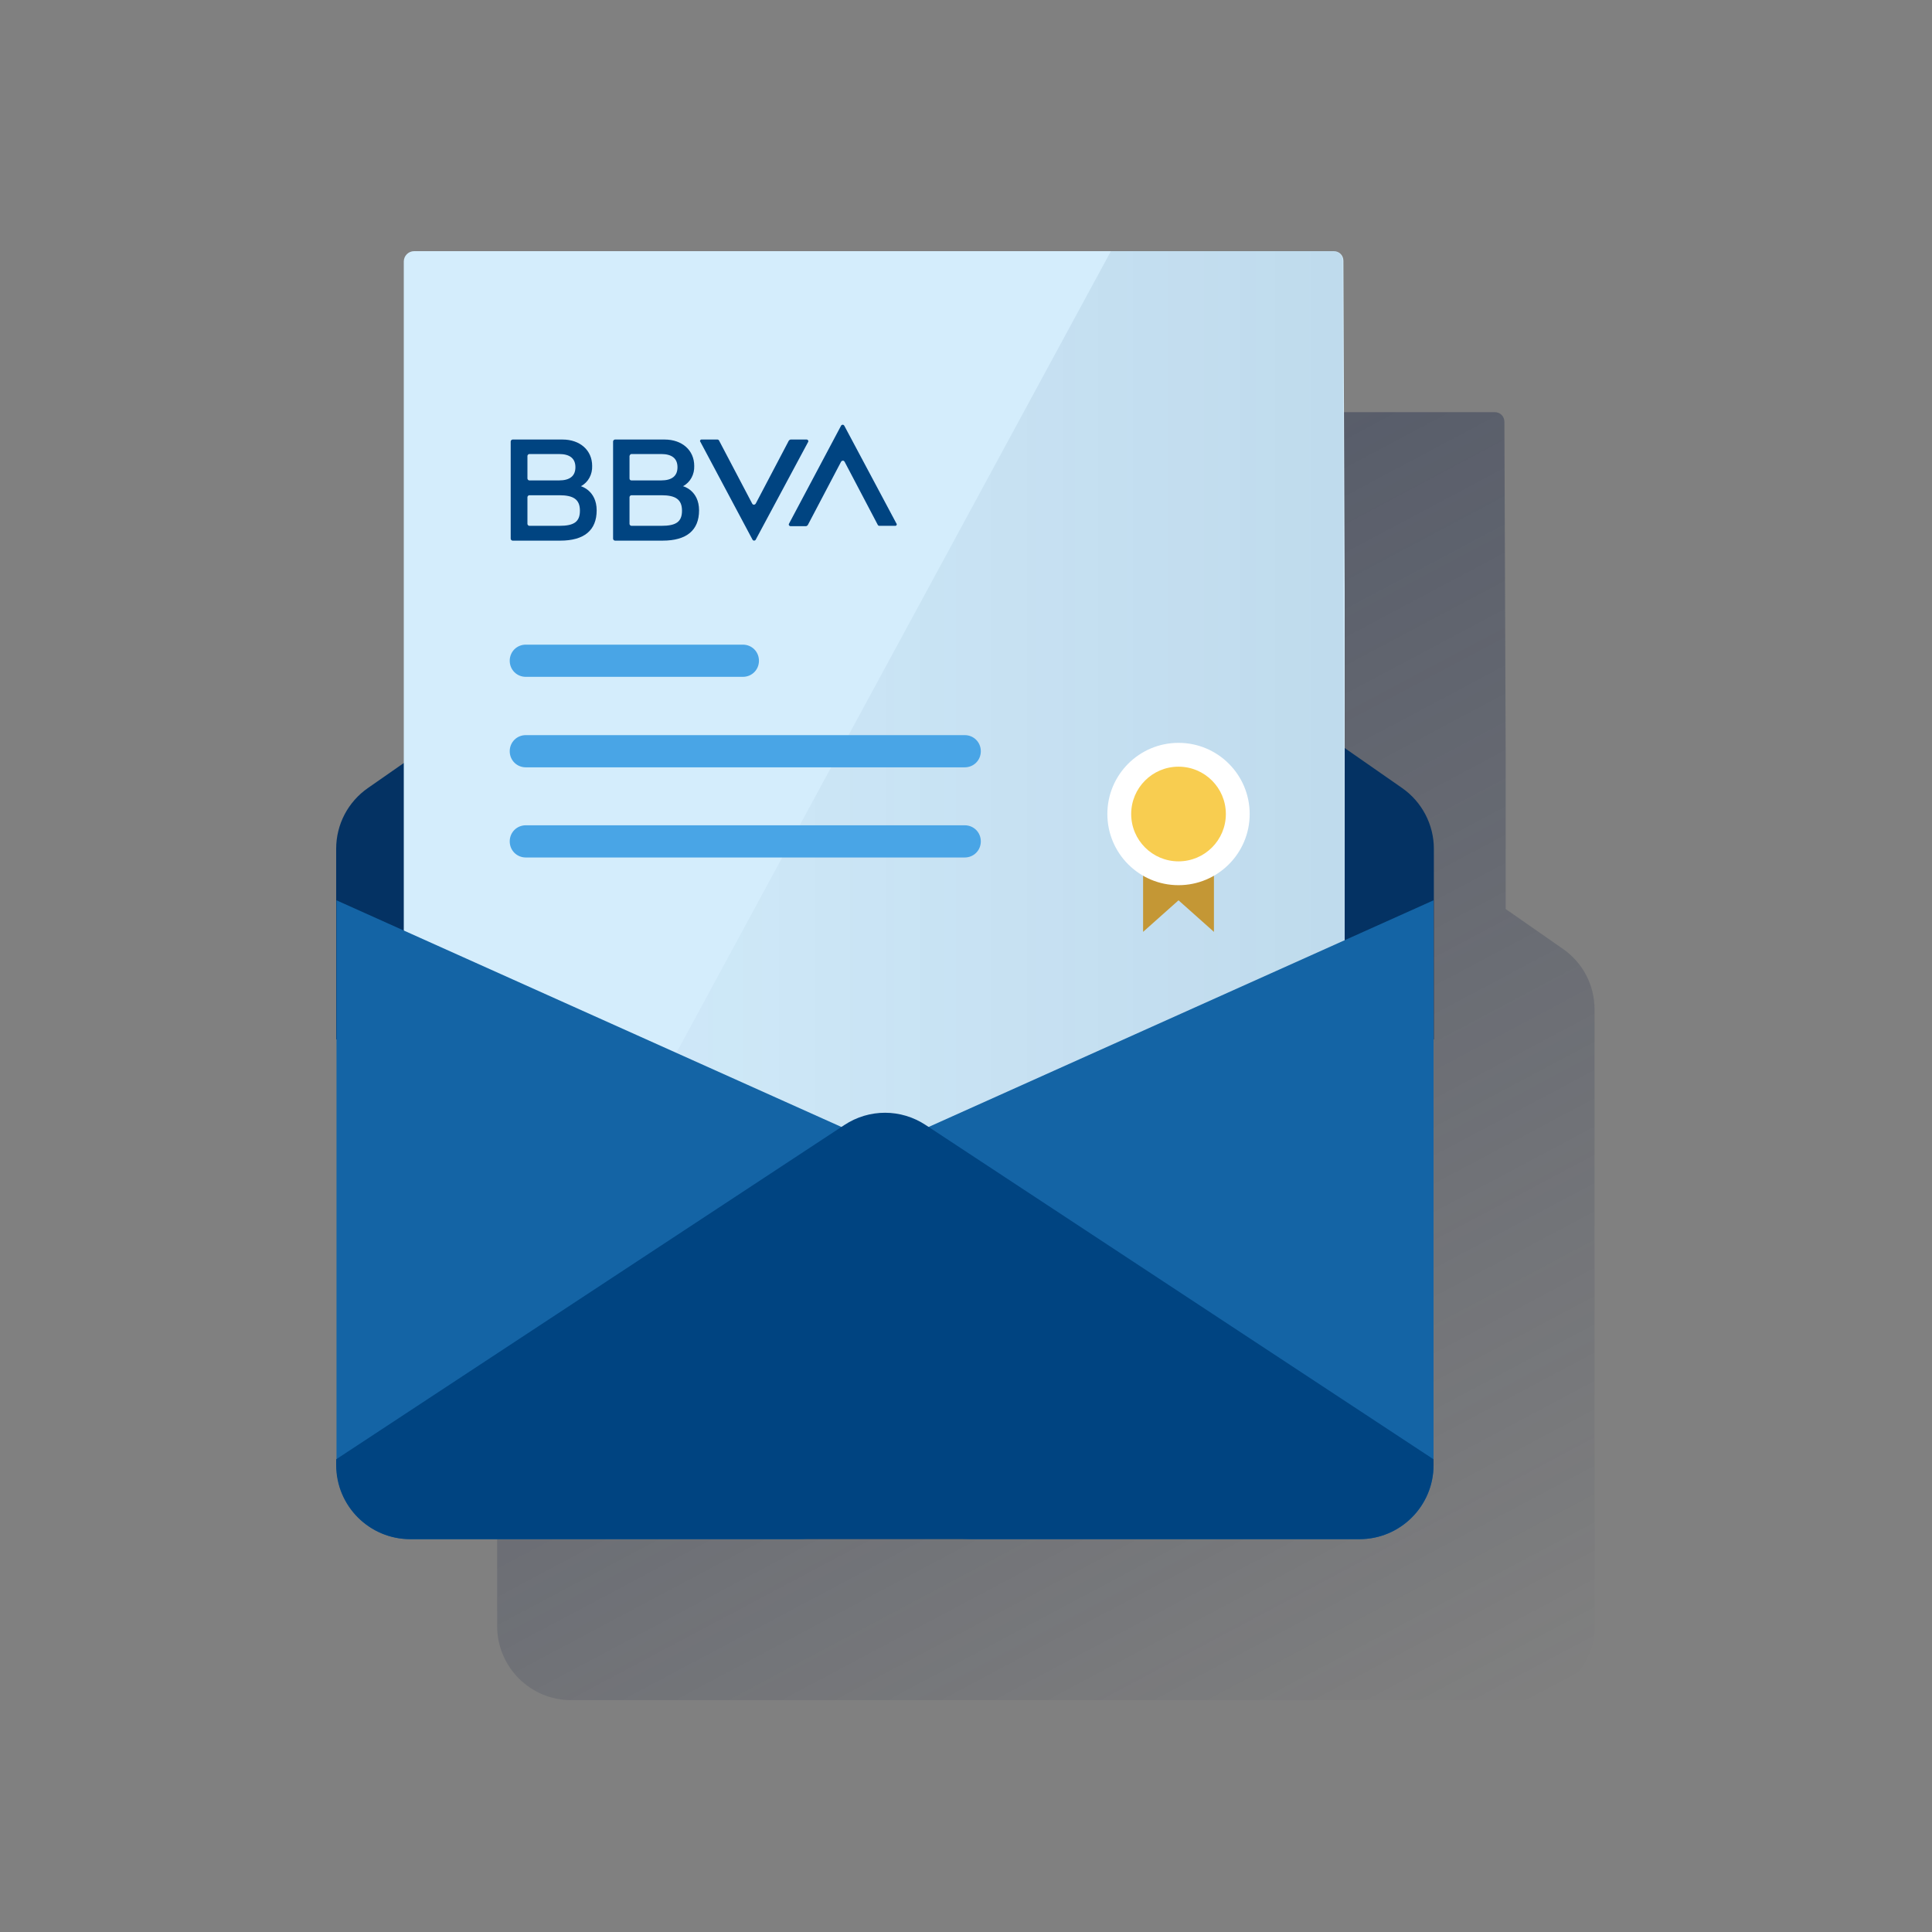 <?xml version="1.0" encoding="utf-8"?>
<!-- Generator: Adobe Illustrator 23.0.1, SVG Export Plug-In . SVG Version: 6.00 Build 0)  -->
<svg version="1.1" id="Capa_1" xmlns="http://www.w3.org/2000/svg" xmlns:xlink="http://www.w3.org/1999/xlink" x="0px" y="0px"
	 viewBox="0 0 600 600" style="enable-background:new 0 0 600 600;" xml:space="preserve">
<rect x="0" y="0" width="600" height="600" fill="#808080" stroke="none"/>
<style type="text/css">
	.st0{fill:url(#SVGID_1_);}
	.st1{fill:#043263;}
	.st2{fill:#D4EDFC;}
	.st3{fill:url(#SVGID_2_);}
	.st4{fill:#49A5E6;}
	.st5{fill:#1464A5;}
	.st6{fill:#004481;}
	.st7{fill:#C49735;}
	.st8{fill:#FFFFFF;}
	.st9{fill:#F8CD50;}
</style>
<title>Mesa de trabajo 1 copia 4</title>
<g>
	<g>
		
			<linearGradient id="SVGID_1_" gradientUnits="userSpaceOnUse" x1="201.702" y1="515.297" x2="433.66" y2="951.545" gradientTransform="matrix(1 0 0 1 0 -400)">
			<stop  offset="0" style="stop-color:#192647"/>
			<stop  offset="0" style="stop-color:#192647;stop-opacity:0.5"/>
			<stop  offset="1" style="stop-color:#192647;stop-opacity:0"/>
		</linearGradient>
		<path class="st0" d="M485.4,294.7l-17.8-12.4v-48.5L467.2,131c0-1.7-1.3-3-3-3H178.6c-1.8,0-3.2,1.5-3.2,3.2l0,0v155.7l-11.1,7.7
			c-6.2,4.3-9.9,11.4-9.9,18.9V505c0,12.7,10.3,23,23,23h294.8c12.7,0,23-10.3,23-23V313.5C495.2,306,491.6,299,485.4,294.7z"/>
		<path class="st1" d="M114.3,244.7l160.5-111.8l160.6,111.8c6.2,4.3,9.9,11.4,9.9,18.9v59.2H104.4v-59.2
			C104.4,256,108.1,249,114.3,244.7z"/>
		<path class="st2" d="M414.2,78H128.6c-1.8,0-3.2,1.5-3.2,3.2v379.9h292.2V183.8L417.2,81C417.2,79.3,415.9,78,414.2,78z"/>
		
			<linearGradient id="SVGID_2_" gradientUnits="userSpaceOnUse" x1="418" y1="669.55" x2="137.4" y2="669.55" gradientTransform="matrix(1 0 0 1 0 -400)">
			<stop  offset="0" style="stop-color:#043263;stop-opacity:0.1"/>
			<stop  offset="1" style="stop-color:#043263;stop-opacity:0"/>
		</linearGradient>
		<path class="st3" d="M345,78L137.4,461l276.6,0.1c2.2,0,4-1.8,4-4L417,81c0-1.7-1.3-3-3-3H345z"/>
		<g>
			<path class="st4" d="M230.7,210.2h-67.4c-2.8,0-5-2.2-5-5s2.2-5,5-5h67.4c2.8,0,5,2.2,5,5S233.5,210.2,230.7,210.2z"/>
		</g>
		<g>
			<path class="st4" d="M299.6,238.3H163.3c-2.8,0-5-2.2-5-5s2.2-5,5-5h136.3c2.8,0,5,2.2,5,5S302.4,238.3,299.6,238.3z"/>
		</g>
		<g>
			<path class="st4" d="M299.6,266.3H163.3c-2.8,0-5-2.2-5-5s2.2-5,5-5h136.3c2.8,0,5,2.2,5,5S302.4,266.3,299.6,266.3z"/>
		</g>
		<path class="st5" d="M272.7,355.1l-168.2-75.5V455c0,12.7,10.3,23,23,23h120.4c13.7,0,24.8-11.1,24.8-24.8l0,0V355.1z"/>
		<path class="st5" d="M277,355.1l168.2-75.5V455c0,12.7-10.3,23-23,23H301.8c-13.7,0-24.8-11.1-24.8-24.8V355.1z"/>
		<path class="st6" d="M445.2,453.2L287.5,349.4c-7.7-5.1-17.6-5.1-25.3,0L104.4,453.2v1.8c0,12.7,10.3,23,23,23h294.8
			c12.7,0,23-10.3,23-23L445.2,453.2L445.2,453.2z"/>
		<polygon class="st7" points="377,289.4 366,279.6 355,289.4 355,245.9 377,246 		"/>
		<circle class="st8" cx="366" cy="252.8" r="22.1"/>
		<circle class="st9" cx="366" cy="252.8" r="14.7"/>
		<path class="st6" d="M245,136.8l-10.3,19.6c-0.2,0.3-0.5,0.4-0.8,0.3c-0.1-0.1-0.2-0.1-0.3-0.3l-10.3-19.6
			c-0.1-0.2-0.3-0.3-0.5-0.3h-5c-0.2,0-0.4,0.2-0.4,0.5c0,0.1,0,0.1,0.1,0.2l16.2,30.4c0.2,0.3,0.5,0.4,0.8,0.2
			c0.1-0.1,0.2-0.1,0.2-0.2l16.3-30.4c0.1-0.2,0-0.5-0.2-0.6c-0.1,0-0.1-0.1-0.2-0.1h-5C245.4,136.5,245.2,136.6,245,136.8"/>
		<path class="st6" d="M250.9,163l10.3-19.6c0.2-0.3,0.5-0.4,0.8-0.3c0.1,0.1,0.2,0.1,0.3,0.3l10.3,19.6c0.1,0.2,0.3,0.3,0.5,0.3h5
			c0.2,0,0.4-0.2,0.4-0.5c0-0.1,0-0.1-0.1-0.2l-16.2-30.4c-0.2-0.3-0.5-0.4-0.8-0.2c-0.1,0.1-0.2,0.1-0.2,0.2L245,162.7
			c-0.1,0.2,0,0.5,0.2,0.6c0.1,0,0.1,0.1,0.2,0.1h5C250.6,163.3,250.8,163.2,250.9,163"/>
		<path class="st6" d="M173.7,163.3h-9.3c-0.3,0-0.6-0.3-0.6-0.6l0,0v-8.3c0-0.3,0.3-0.6,0.6-0.6l0,0h9.3c4.4,0,6.4,1.3,6.4,4.8
			S178.2,163.3,173.7,163.3 M164.4,141h9.2c3.4,0,5.1,1.4,5.1,4.1s-1.7,4.1-5.1,4.1h-9.2c-0.3,0-0.6-0.3-0.6-0.6l0,0v-7
			C163.8,141.3,164.1,141,164.4,141L164.4,141 M180.4,151c2.3-1.2,3.6-3.7,3.5-6.3c0-4.9-3.8-8.2-9.2-8.2h-15.5
			c-0.3,0-0.6,0.3-0.6,0.6l0,0v30.2c0,0.3,0.3,0.6,0.6,0.6l0,0H174c7.4,0,11.3-3.2,11.3-9.4S180.4,151,180.4,151"/>
		<path class="st6" d="M205.4,163.3h-9.3c-0.3,0-0.6-0.3-0.6-0.6l0,0v-8.3c0-0.3,0.3-0.6,0.6-0.6l0,0h9.3c4.4,0,6.4,1.3,6.4,4.8
			S209.9,163.3,205.4,163.3 M196.1,141h9.2c3.4,0,5.1,1.4,5.1,4.1s-1.7,4.1-5.1,4.1h-9.2c-0.3,0-0.6-0.2-0.6-0.6l0,0v-7
			C195.6,141.3,195.8,141,196.1,141L196.1,141 M212.1,151c2.3-1.2,3.6-3.7,3.5-6.3c0-4.9-3.8-8.2-9.2-8.2H191
			c-0.3,0-0.6,0.3-0.6,0.6l0,0v30.2c0,0.3,0.3,0.6,0.6,0.6l0,0h14.8c7.4,0,11.3-3.2,11.3-9.4S212.2,151,212.1,151"/>
	</g>
</g>
</svg>

